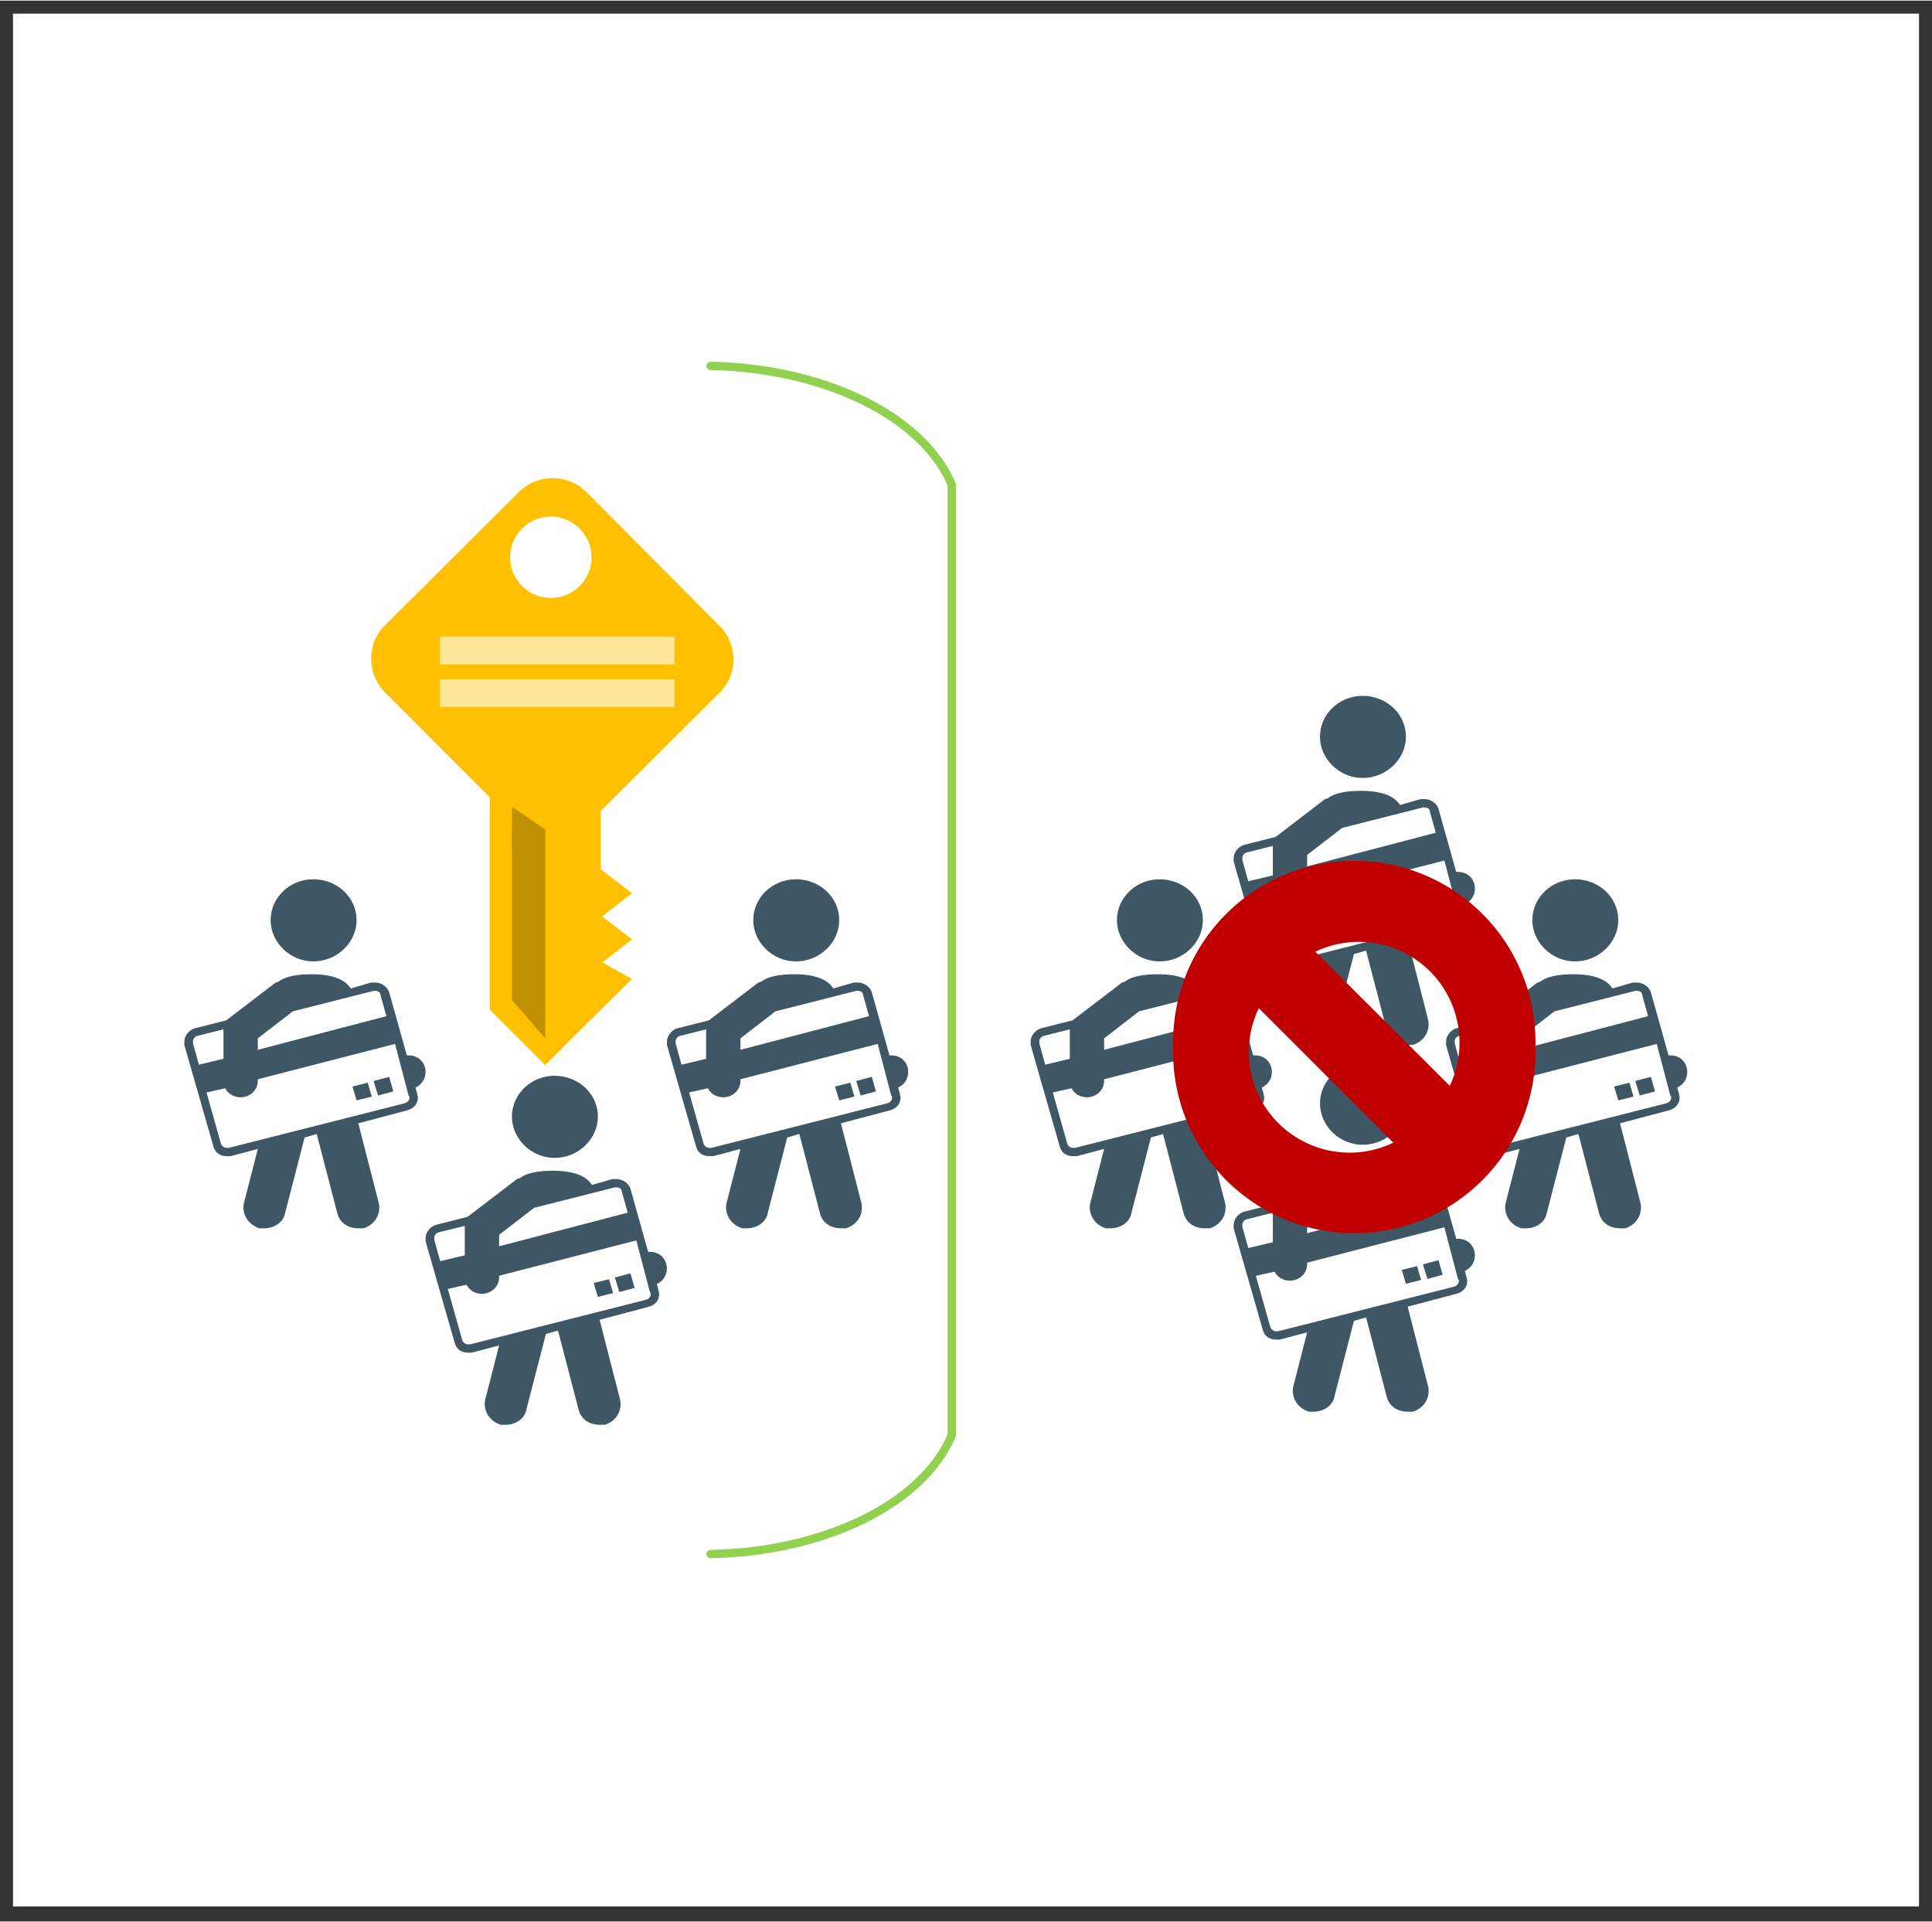 <?xml version="1.0" encoding="UTF-8" standalone="no"?>
<!DOCTYPE svg PUBLIC "-//W3C//DTD SVG 1.1//EN" "http://www.w3.org/Graphics/SVG/1.1/DTD/svg11.dtd">
<!-- Generated by Microsoft Visio, SVG Export 3SubscriptionOwners.svg Page-1 -->
<svg xmlns="http://www.w3.org/2000/svg" xmlns:xlink="http://www.w3.org/1999/xlink" xmlns:ev="http://www.w3.org/2001/xml-events"
		xmlns:v="http://schemas.microsoft.com/visio/2003/SVGExtensions/" width="0.774in" height="0.77in"
		viewBox="0 0 55.742 55.418" xml:space="preserve" color-interpolation-filters="sRGB" class="st8">
	<rect x="0" y="0" width="55.742" height="55.418" fill="#333333" stroke="none"/>
	<v:documentProperties v:langID="1033" v:viewMarkup="false"/>

	<style type="text/css">
	<![CDATA[
		.st1 {fill:#ffffff;stroke:none;stroke-linecap:round;stroke-linejoin:round;stroke-width:0.75}
		.st2 {fill:#ffc000;stroke:none;stroke-linecap:round;stroke-linejoin:round;stroke-width:0.75}
		.st3 {fill:#bf9000;stroke:none;stroke-linecap:round;stroke-linejoin:round;stroke-width:0.75}
		.st4 {fill:#ffe699;stroke:none;stroke-linecap:round;stroke-linejoin:round;stroke-width:0.75}
		.st5 {fill:#3f5765;stroke:none;stroke-linecap:round;stroke-linejoin:round;stroke-width:0.75}
		.st6 {stroke:#92d050;stroke-linecap:round;stroke-linejoin:round;stroke-width:0.24}
		.st7 {fill:#c00000;stroke:none;stroke-linecap:round;stroke-linejoin:round;stroke-width:0.24}
		.st8 {fill:none;fill-rule:evenodd;font-size:12px;overflow:visible;stroke-linecap:square;stroke-miterlimit:3}
	]]>
	</style>

	<g v:mID="0" v:index="1" v:groupContext="foregroundPage">
		<title>Page-1</title>
		<v:pageProperties v:drawingScale="0.0393701" v:pageScale="0.0393701" v:drawingUnits="24" v:shadowOffsetX="9"
				v:shadowOffsetY="-9"/>
		<g id="group79-1" transform="translate(0.375,-0.433)" v:mID="79" v:groupContext="group">
			<title>Sheet.79</title>
			<g id="shape51-2" v:mID="51" v:groupContext="shape">
				<title>Sheet.51</title>
				<rect x="0" y="0.808" width="54.992" height="54.61" class="st1"/>
			</g>
			<g id="group29-4" transform="translate(10.33,-24.276)" v:mID="29" v:groupContext="group">
				<title>Sheet.29</title>
				<g id="group30-5" transform="translate(0,-6.497)" v:mID="30" v:groupContext="group">
					<title>Sheet.30</title>
					<g id="shape30-6" v:mID="30" v:groupContext="groupContent">
						<path d="M4.27 45.38 C4.81 44.85 5.67 44.85 6.21 45.38 L10.06 49.25 C10.59 49.79 10.59 50.65 10.05 51.18
									 L6.18 55.03 C5.65 55.56 4.78 55.56 4.25 55.02 L0.4 51.16 C-0.13 50.62 -0.13 49.76 0.4 49.23
									 L4.27 45.38 Z" class="st2"/>
					</g>
				</g>
				<g id="group31-8" transform="translate(3.426,0)" v:mID="31" v:groupContext="group">
					<title>Sheet.31</title>
					<g id="shape31-9" v:mID="31" v:groupContext="groupContent">
						<path d="M3.2 43.38 L3.2 53.82 L1.6 55.42 L0 53.82 L0 43.38 L3.2 43.38 Z" class="st2"/>
					</g>
				</g>
				<g id="group32-11" transform="translate(4.013,-13.477)" v:mID="32" v:groupContext="group">
					<title>Sheet.32</title>
					<g id="shape32-12" v:mID="32" v:groupContext="groupContent">
						<path d="M0 54.25 C0 53.6 0.53 53.07 1.17 53.07 C1.82 53.07 2.35 53.6 2.35 54.25 C2.35 54.9 1.82 55.42 1.17
									 55.42 C0.53 55.42 0 54.9 0 54.25 Z" class="st1"/>
					</g>
				</g>
				<g id="group33-14" transform="translate(4.066,-1.857)" v:mID="33" v:groupContext="group">
					<title>Sheet.33</title>
					<g id="shape33-15" v:mID="33" v:groupContext="groupContent">
						<path d="M0 50.46 L0 55.42 L0.96 55.42 L0.96 50.46 L0 50.46 L0 50.46 Z" class="st3"/>
					</g>
				</g>
				<g id="group34-17" transform="translate(4.066,-6.126)" v:mID="34" v:groupContext="group">
					<title>Sheet.34</title>
					<g id="shape34-18" v:mID="34" v:groupContext="groupContent">
						<path d="M0 54.09 L0.96 54.75 L0 55.42 L0 54.09 Z" class="st3"/>
					</g>
				</g>
				<g id="group35-20" transform="translate(4.065,-0.775)" v:mID="35" v:groupContext="group">
					<title>Sheet.35</title>
					<g id="shape35-21" v:mID="35" v:groupContext="groupContent">
						<path d="M0.96 54.32 L0.96 55.42 L0 54.32 L0.96 54.32 Z" class="st3"/>
					</g>
				</g>
				<g id="group36-23" transform="translate(6.359,-1.332)" v:mID="36" v:groupContext="group">
					<title>Sheet.36</title>
					<g id="shape36-24" v:mID="36" v:groupContext="groupContent">
						<path d="M0 53.61 L1.17 54.27 L0 55.42 L0 53.61 Z" class="st2"/>
					</g>
				</g>
				<g id="group37-26" transform="translate(6.359,-2.717)" v:mID="37" v:groupContext="group">
					<title>Sheet.37</title>
					<g id="shape37-27" v:mID="37" v:groupContext="groupContent">
						<path d="M0 53.61 L1.17 54.51 L0 55.42 L0 53.61 Z" class="st2"/>
					</g>
				</g>
				<g id="group38-29" transform="translate(6.359,-4.048)" v:mID="38" v:groupContext="group">
					<title>Sheet.38</title>
					<g id="shape38-30" v:mID="38" v:groupContext="groupContent">
						<path d="M0 53.61 L1.17 54.51 L0 55.42 L0 53.61 Z" class="st2"/>
					</g>
				</g>
				<g id="group39-32" transform="translate(1.986,-11.559)" v:mID="39" v:groupContext="group">
					<title>Sheet.39</title>
					<g id="shape39-33" v:mID="39" v:groupContext="groupContent">
						<path d="M0 54.62 L0 55.42 L6.77 55.42 L6.77 54.62 L0 54.62 L0 54.62 Z" class="st4"/>
					</g>
				</g>
				<g id="group40-35" transform="translate(1.986,-10.334)" v:mID="40" v:groupContext="group">
					<title>Sheet.40</title>
					<g id="shape40-36" v:mID="40" v:groupContext="groupContent">
						<path d="M0 54.62 L0 55.42 L6.77 55.42 L6.77 54.62 L0 54.62 L0 54.62 Z" class="st4"/>
					</g>
				</g>
			</g>
			<g id="shape46-38" v:mID="46" v:groupContext="shape" transform="translate(4.943,-19.567)">
				<title>Azure Subscription</title>
				<path d="M3.72 47.72 C3.05 47.72 2.49 47.17 2.49 46.53 C2.49 45.87 3.05 45.35 3.72 45.35 C4.41 45.35 4.97 45.87 4.97
							 46.53 C4.97 47.17 4.41 47.72 3.72 47.72 ZM6.67 51.36 C6.72 51.54 6.72 51.54 6.72 51.54 C6.72 51.57 6.74
							 51.62 6.74 51.64 C6.74 51.83 6.62 51.97 6.42 52.02 C5.02 52.39 5.02 52.39 5.02 52.39 C5.61 54.69 5.61
							 54.69 5.61 54.69 C5.68 55.02 5.49 55.32 5.17 55.42 C5.12 55.42 5.07 55.42 5.02 55.42 C4.72 55.42 4.48
							 55.26 4.41 54.97 C3.82 52.7 3.82 52.7 3.82 52.7 C3.47 52.8 3.47 52.8 3.47 52.8 C2.91 54.97 2.91 54.97
							 2.91 54.97 C2.86 55.26 2.58 55.42 2.31 55.42 C2.27 55.42 2.22 55.42 2.17 55.42 C1.85 55.32 1.65 55.02
							 1.72 54.69 C2.12 53.13 2.12 53.13 2.12 53.13 C1.33 53.34 1.33 53.34 1.33 53.34 C1.31 53.34 1.26 53.34
							 1.23 53.34 C1.04 53.34 0.89 53.25 0.84 53.06 C-0 50.13 0 50.13 0 50.13 C0 50.1 0 50.08 0 50.03 C0 49.87
							 0.13 49.7 0.3 49.65 C1.21 49.42 1.21 49.42 1.21 49.42 C2.61 48.35 2.61 48.35 2.61 48.35 C2.63 48.33
							 2.68 48.31 2.71 48.31 C2.88 48.17 3.2 48.09 3.67 48.09 C4.31 48.09 4.65 48.26 4.8 48.5 C5.39 48.33 5.39
							 48.33 5.39 48.33 C5.44 48.33 5.46 48.33 5.51 48.33 C5.68 48.33 5.86 48.45 5.91 48.61 C6.42 50.43 6.42
							 50.43 6.42 50.43 C6.47 50.43 6.47 50.43 6.47 50.43 C6.77 50.43 6.96 50.65 6.96 50.91 C6.96 51.12 6.84
							 51.28 6.67 51.36 ZM2.12 50.27 C5.83 49.3 5.83 49.3 5.83 49.3 C5.66 48.69 5.66 48.69 5.66 48.69 C5.66
							 48.61 5.59 48.57 5.51 48.57 C5.49 48.57 5.49 48.57 5.46 48.57 C3.13 49.16 3.13 49.16 3.13 49.16 C2.12
							 49.94 2.12 49.94 2.12 49.94 L2.12 50.27 ZM0.42 50.7 C1.13 50.53 1.13 50.53 1.13 50.53 C1.13 49.68 1.13
							 49.68 1.13 49.68 C0.37 49.87 0.37 49.87 0.37 49.87 C0.3 49.89 0.25 49.96 0.25 50.03 C0.25 50.06 0.25
							 50.06 0.25 50.08 L0.42 50.7 ZM6.5 51.64 C6.5 51.64 6.5 51.62 6.47 51.59 C6.08 50.1 6.08 50.1 6.08 50.1
							 C2.12 51.12 2.12 51.12 2.12 51.12 C2.12 51.17 2.12 51.17 2.12 51.17 C2.12 51.17 2.12 51.17 2.12 51.17
							 C2.12 51.43 1.9 51.64 1.62 51.64 C1.43 51.64 1.26 51.54 1.18 51.38 C0.64 51.5 0.64 51.5 0.64 51.5 C1.06
							 52.99 1.06 52.99 1.06 52.99 C1.09 53.06 1.16 53.1 1.23 53.1 C1.23 53.1 1.26 53.1 1.28 53.1 C6.37 51.81
							 6.37 51.81 6.37 51.81 C6.45 51.78 6.5 51.71 6.5 51.64 ZM5.91 51.05 C6.03 51.47 6.03 51.47 6.03 51.47
							 C5.59 51.59 5.59 51.59 5.59 51.59 C5.46 51.17 5.46 51.17 5.46 51.17 L5.91 51.05 ZM5.29 51.22 C5.41 51.62
							 5.41 51.62 5.41 51.62 C4.97 51.73 4.97 51.73 4.97 51.73 C4.85 51.33 4.85 51.33 4.85 51.33 L5.29 51.22
							 Z" class="st5"/>
			</g>
			<g id="shape47-40" v:mID="47" v:groupContext="shape" transform="translate(11.905,-13.898)">
				<title>Azure Subscription.47</title>
				<path d="M3.72 47.72 C3.05 47.72 2.49 47.17 2.49 46.53 C2.49 45.87 3.05 45.35 3.72 45.35 C4.41 45.35 4.97 45.87 4.97
							 46.53 C4.97 47.17 4.41 47.72 3.72 47.72 ZM6.67 51.36 C6.72 51.54 6.72 51.54 6.72 51.54 C6.72 51.57 6.74
							 51.62 6.74 51.64 C6.74 51.83 6.62 51.97 6.42 52.02 C5.02 52.39 5.02 52.39 5.02 52.39 C5.61 54.69 5.61
							 54.69 5.61 54.69 C5.68 55.02 5.49 55.32 5.17 55.42 C5.12 55.42 5.07 55.42 5.02 55.42 C4.72 55.42 4.48
							 55.26 4.41 54.97 C3.82 52.7 3.82 52.7 3.82 52.7 C3.47 52.8 3.47 52.8 3.47 52.8 C2.91 54.97 2.91 54.97
							 2.91 54.97 C2.86 55.26 2.58 55.42 2.31 55.42 C2.27 55.42 2.22 55.42 2.17 55.42 C1.85 55.32 1.65 55.02
							 1.72 54.69 C2.12 53.13 2.12 53.13 2.12 53.13 C1.33 53.34 1.33 53.34 1.33 53.34 C1.31 53.34 1.26 53.34
							 1.23 53.34 C1.04 53.34 0.89 53.25 0.84 53.06 C-0 50.13 0 50.13 0 50.13 C0 50.1 0 50.08 0 50.03 C0 49.87
							 0.13 49.7 0.3 49.65 C1.21 49.42 1.21 49.42 1.21 49.42 C2.61 48.35 2.61 48.35 2.61 48.35 C2.63 48.33
							 2.68 48.31 2.71 48.31 C2.88 48.17 3.2 48.09 3.67 48.09 C4.31 48.09 4.65 48.26 4.8 48.5 C5.39 48.33 5.39
							 48.33 5.39 48.33 C5.44 48.33 5.46 48.33 5.51 48.33 C5.68 48.33 5.86 48.45 5.91 48.61 C6.42 50.43 6.42
							 50.43 6.42 50.43 C6.47 50.43 6.47 50.43 6.47 50.43 C6.77 50.43 6.96 50.65 6.96 50.91 C6.96 51.12 6.84
							 51.28 6.67 51.36 ZM2.12 50.27 C5.83 49.3 5.83 49.3 5.83 49.3 C5.66 48.69 5.66 48.69 5.66 48.69 C5.66
							 48.61 5.59 48.57 5.51 48.57 C5.49 48.57 5.49 48.57 5.46 48.57 C3.13 49.16 3.13 49.16 3.13 49.16 C2.12
							 49.94 2.12 49.94 2.12 49.94 L2.12 50.27 ZM0.42 50.7 C1.13 50.53 1.13 50.53 1.13 50.53 C1.13 49.68 1.13
							 49.68 1.13 49.68 C0.37 49.87 0.37 49.87 0.37 49.87 C0.3 49.89 0.25 49.96 0.25 50.03 C0.25 50.06 0.25
							 50.06 0.25 50.08 L0.42 50.7 ZM6.5 51.64 C6.5 51.64 6.5 51.62 6.47 51.59 C6.08 50.1 6.08 50.1 6.08 50.1
							 C2.12 51.12 2.12 51.12 2.12 51.12 C2.12 51.17 2.12 51.17 2.12 51.17 C2.12 51.17 2.12 51.17 2.12 51.17
							 C2.12 51.43 1.9 51.64 1.62 51.64 C1.43 51.64 1.26 51.54 1.18 51.38 C0.64 51.5 0.64 51.5 0.64 51.5 C1.06
							 52.99 1.06 52.99 1.06 52.99 C1.09 53.06 1.16 53.1 1.23 53.1 C1.23 53.1 1.26 53.1 1.28 53.1 C6.37 51.81
							 6.37 51.81 6.37 51.81 C6.45 51.78 6.5 51.71 6.5 51.64 ZM5.91 51.05 C6.03 51.47 6.03 51.47 6.03 51.47
							 C5.59 51.59 5.59 51.59 5.59 51.59 C5.46 51.17 5.46 51.17 5.46 51.17 L5.91 51.05 ZM5.29 51.22 C5.41 51.62
							 5.41 51.62 5.41 51.62 C4.97 51.73 4.97 51.73 4.97 51.73 C4.85 51.33 4.85 51.33 4.85 51.33 L5.29 51.22
							 Z" class="st5"/>
			</g>
			<g id="shape48-42" v:mID="48" v:groupContext="shape" transform="translate(18.868,-19.567)">
				<title>Azure Subscription.48</title>
				<path d="M3.72 47.72 C3.05 47.72 2.49 47.17 2.49 46.53 C2.49 45.87 3.05 45.35 3.72 45.35 C4.41 45.35 4.97 45.87 4.97
							 46.53 C4.97 47.17 4.41 47.72 3.72 47.72 ZM6.67 51.36 C6.72 51.54 6.72 51.54 6.72 51.54 C6.72 51.57 6.74
							 51.62 6.74 51.64 C6.74 51.83 6.62 51.97 6.42 52.02 C5.02 52.39 5.02 52.39 5.02 52.39 C5.61 54.69 5.61
							 54.69 5.61 54.69 C5.68 55.02 5.49 55.32 5.17 55.42 C5.12 55.42 5.07 55.42 5.02 55.42 C4.72 55.42 4.48
							 55.26 4.41 54.97 C3.82 52.7 3.82 52.7 3.82 52.7 C3.47 52.8 3.47 52.8 3.47 52.8 C2.91 54.97 2.91 54.97
							 2.91 54.97 C2.86 55.26 2.58 55.42 2.31 55.42 C2.27 55.42 2.22 55.42 2.17 55.42 C1.85 55.32 1.65 55.02
							 1.72 54.69 C2.12 53.13 2.12 53.13 2.12 53.13 C1.33 53.34 1.33 53.34 1.33 53.34 C1.31 53.34 1.26 53.34
							 1.23 53.34 C1.04 53.34 0.89 53.25 0.84 53.06 C-0 50.13 0 50.13 0 50.13 C0 50.1 0 50.08 0 50.03 C0 49.87
							 0.13 49.7 0.3 49.65 C1.21 49.42 1.21 49.42 1.21 49.42 C2.61 48.35 2.61 48.35 2.61 48.35 C2.63 48.33
							 2.68 48.31 2.71 48.31 C2.88 48.17 3.2 48.09 3.67 48.09 C4.31 48.09 4.65 48.26 4.8 48.5 C5.39 48.33 5.39
							 48.33 5.39 48.33 C5.44 48.33 5.46 48.33 5.51 48.33 C5.68 48.33 5.86 48.45 5.91 48.61 C6.42 50.43 6.42
							 50.43 6.42 50.43 C6.47 50.43 6.47 50.43 6.47 50.43 C6.77 50.43 6.96 50.65 6.96 50.91 C6.96 51.12 6.84
							 51.28 6.67 51.36 ZM2.12 50.27 C5.83 49.3 5.83 49.3 5.83 49.3 C5.66 48.69 5.66 48.69 5.66 48.69 C5.66
							 48.61 5.59 48.57 5.51 48.57 C5.49 48.57 5.49 48.57 5.46 48.57 C3.13 49.16 3.13 49.16 3.13 49.16 C2.12
							 49.94 2.12 49.94 2.12 49.94 L2.12 50.27 ZM0.42 50.7 C1.13 50.53 1.13 50.53 1.13 50.53 C1.13 49.68 1.13
							 49.68 1.13 49.68 C0.37 49.87 0.37 49.87 0.37 49.87 C0.3 49.89 0.25 49.96 0.25 50.03 C0.25 50.06 0.25
							 50.06 0.25 50.08 L0.42 50.7 ZM6.5 51.64 C6.5 51.64 6.5 51.62 6.47 51.59 C6.08 50.1 6.08 50.1 6.08 50.1
							 C2.12 51.12 2.12 51.12 2.12 51.12 C2.12 51.17 2.12 51.17 2.12 51.17 C2.12 51.17 2.12 51.17 2.12 51.17
							 C2.12 51.43 1.9 51.64 1.62 51.64 C1.43 51.64 1.26 51.54 1.18 51.38 C0.64 51.5 0.64 51.5 0.64 51.5 C1.06
							 52.99 1.06 52.99 1.06 52.99 C1.09 53.06 1.16 53.1 1.23 53.1 C1.23 53.1 1.26 53.1 1.28 53.1 C6.37 51.81
							 6.37 51.81 6.37 51.81 C6.45 51.78 6.5 51.71 6.5 51.64 ZM5.91 51.05 C6.03 51.47 6.03 51.47 6.03 51.47
							 C5.59 51.59 5.59 51.59 5.59 51.59 C5.46 51.17 5.46 51.17 5.46 51.17 L5.91 51.05 ZM5.29 51.22 C5.41 51.62
							 5.41 51.62 5.41 51.62 C4.97 51.73 4.97 51.73 4.97 51.73 C4.85 51.33 4.85 51.33 4.85 51.33 L5.29 51.22
							 Z" class="st5"/>
			</g>
			<g id="shape77-44" v:mID="77" v:groupContext="shape" transform="translate(20.126,-10.168)">
				<title>Right Parenthesis</title>
				<v:userDefs>
					<v:ud v:nameU="visVersion" v:prompt="" v:val="VT0(15):26"/>
				</v:userDefs>
				<path d="M-0 55.42 A7.43 4.572 -180 0 0 6.96 51.99 L6.96 24.57 A7.43 4.572 -180 0 0 -0 21.14" class="st6"/>
			</g>
			<g id="group78-47" transform="translate(29.361,-14.276)" v:mID="78" v:groupContext="group">
				<title>Sheet.78</title>
				<g id="shape72-48" v:mID="72" v:groupContext="shape" transform="translate(5.858,-10.583)">
					<title>Azure Subscription.72</title>
					<path d="M3.72 47.72 C3.05 47.72 2.49 47.17 2.49 46.53 C2.49 45.87 3.05 45.35 3.72 45.35 C4.41 45.35 4.97 45.87
								 4.97 46.53 C4.97 47.17 4.41 47.72 3.72 47.72 ZM6.67 51.36 C6.72 51.54 6.72 51.54 6.72 51.54 C6.72
								 51.57 6.74 51.62 6.74 51.64 C6.74 51.83 6.62 51.97 6.42 52.02 C5.02 52.39 5.02 52.39 5.02 52.39
								 C5.61 54.69 5.61 54.69 5.61 54.69 C5.68 55.02 5.49 55.32 5.17 55.42 C5.12 55.42 5.07 55.42 5.02
								 55.42 C4.72 55.42 4.48 55.26 4.41 54.97 C3.82 52.7 3.82 52.7 3.82 52.7 C3.47 52.8 3.47 52.8 3.47
								 52.8 C2.91 54.97 2.91 54.97 2.91 54.97 C2.86 55.26 2.58 55.42 2.31 55.42 C2.27 55.42 2.22 55.42
								 2.17 55.42 C1.85 55.32 1.65 55.02 1.72 54.69 C2.12 53.13 2.12 53.13 2.12 53.13 C1.33 53.34 1.33
								 53.34 1.33 53.34 C1.31 53.34 1.26 53.34 1.23 53.34 C1.04 53.34 0.89 53.25 0.84 53.06 C0 50.13 -0
								 50.13 0 50.13 C0 50.1 0 50.08 0 50.03 C-0 49.87 0.13 49.7 0.3 49.65 C1.21 49.42 1.21 49.42 1.21
								 49.42 C2.61 48.35 2.61 48.35 2.61 48.35 C2.63 48.33 2.68 48.31 2.71 48.31 C2.88 48.17 3.2 48.09
								 3.67 48.09 C4.31 48.09 4.65 48.26 4.8 48.5 C5.39 48.33 5.39 48.33 5.39 48.33 C5.44 48.33 5.46 48.33
								 5.51 48.33 C5.68 48.33 5.86 48.45 5.91 48.61 C6.42 50.43 6.42 50.43 6.42 50.43 C6.47 50.43 6.47
								 50.43 6.47 50.43 C6.77 50.43 6.96 50.65 6.96 50.91 C6.96 51.12 6.84 51.28 6.67 51.36 ZM2.12 50.27
								 C5.83 49.3 5.83 49.3 5.83 49.3 C5.66 48.69 5.66 48.69 5.66 48.69 C5.66 48.61 5.59 48.57 5.51 48.57
								 C5.49 48.57 5.49 48.57 5.46 48.57 C3.13 49.16 3.13 49.16 3.13 49.16 C2.12 49.94 2.12 49.94 2.12
								 49.94 L2.12 50.27 ZM0.42 50.7 C1.13 50.53 1.13 50.53 1.13 50.53 C1.13 49.68 1.13 49.68 1.13 49.68
								 C0.37 49.87 0.37 49.87 0.37 49.87 C0.3 49.89 0.25 49.96 0.25 50.03 C0.25 50.06 0.25 50.06 0.25 50.08
								 L0.42 50.7 ZM6.5 51.64 C6.5 51.64 6.5 51.62 6.47 51.59 C6.08 50.1 6.08 50.1 6.08 50.1 C2.12 51.12
								 2.12 51.12 2.12 51.12 C2.12 51.17 2.12 51.17 2.12 51.17 C2.12 51.17 2.12 51.17 2.12 51.17 C2.12
								 51.43 1.9 51.64 1.62 51.64 C1.43 51.64 1.26 51.54 1.18 51.38 C0.64 51.5 0.64 51.5 0.64 51.5 C1.06
								 52.99 1.06 52.99 1.06 52.99 C1.09 53.06 1.16 53.1 1.23 53.1 C1.23 53.1 1.26 53.1 1.28 53.1 C6.37
								 51.81 6.37 51.81 6.37 51.81 C6.45 51.78 6.5 51.71 6.5 51.64 ZM5.91 51.05 C6.03 51.47 6.03 51.47
								 6.03 51.47 C5.59 51.59 5.59 51.59 5.59 51.59 C5.46 51.17 5.46 51.17 5.46 51.17 L5.91 51.05 ZM5.29
								 51.22 C5.41 51.62 5.41 51.62 5.41 51.62 C4.97 51.73 4.97 51.73 4.97 51.73 C4.85 51.33 4.85 51.33
								 4.85 51.33 L5.29 51.22 Z" class="st5"/>
				</g>
				<g id="shape73-50" v:mID="73" v:groupContext="shape" transform="translate(5.858,4.9738E-14)">
					<title>Azure Subscription.73</title>
					<path d="M3.72 47.72 C3.05 47.72 2.49 47.17 2.49 46.53 C2.49 45.87 3.05 45.35 3.72 45.35 C4.41 45.35 4.97 45.87
								 4.97 46.53 C4.97 47.17 4.41 47.72 3.72 47.72 ZM6.67 51.36 C6.72 51.54 6.72 51.54 6.72 51.54 C6.72
								 51.57 6.74 51.62 6.74 51.64 C6.74 51.83 6.62 51.97 6.42 52.02 C5.02 52.39 5.02 52.39 5.02 52.39
								 C5.61 54.69 5.61 54.69 5.61 54.69 C5.68 55.02 5.49 55.32 5.17 55.42 C5.12 55.42 5.07 55.42 5.02
								 55.42 C4.72 55.42 4.48 55.26 4.41 54.97 C3.82 52.7 3.82 52.7 3.82 52.7 C3.47 52.8 3.47 52.8 3.47
								 52.8 C2.91 54.97 2.91 54.97 2.91 54.97 C2.86 55.26 2.58 55.42 2.31 55.42 C2.27 55.42 2.22 55.42
								 2.17 55.42 C1.85 55.32 1.65 55.02 1.72 54.69 C2.12 53.13 2.12 53.13 2.12 53.13 C1.33 53.34 1.33
								 53.34 1.33 53.34 C1.31 53.34 1.26 53.34 1.23 53.34 C1.04 53.34 0.89 53.25 0.84 53.06 C0 50.13 -0
								 50.13 0 50.13 C0 50.1 0 50.08 0 50.03 C-0 49.87 0.13 49.7 0.3 49.65 C1.21 49.42 1.21 49.42 1.21
								 49.42 C2.61 48.35 2.61 48.35 2.61 48.35 C2.63 48.33 2.68 48.31 2.71 48.31 C2.88 48.17 3.2 48.09
								 3.67 48.09 C4.31 48.09 4.65 48.26 4.8 48.5 C5.39 48.33 5.39 48.33 5.39 48.33 C5.44 48.33 5.46 48.33
								 5.51 48.33 C5.68 48.33 5.86 48.45 5.91 48.61 C6.42 50.43 6.42 50.43 6.42 50.43 C6.47 50.43 6.47
								 50.43 6.47 50.43 C6.77 50.43 6.96 50.65 6.96 50.91 C6.96 51.12 6.84 51.28 6.67 51.36 ZM2.12 50.27
								 C5.83 49.3 5.83 49.3 5.83 49.3 C5.66 48.69 5.66 48.69 5.66 48.69 C5.66 48.61 5.59 48.57 5.51 48.57
								 C5.49 48.57 5.49 48.57 5.46 48.57 C3.13 49.16 3.13 49.16 3.13 49.16 C2.12 49.94 2.12 49.94 2.12
								 49.94 L2.12 50.27 ZM0.42 50.7 C1.13 50.53 1.13 50.53 1.13 50.53 C1.13 49.68 1.13 49.68 1.13 49.68
								 C0.37 49.87 0.37 49.87 0.37 49.87 C0.3 49.89 0.25 49.96 0.25 50.03 C0.25 50.06 0.25 50.06 0.25 50.08
								 L0.42 50.7 ZM6.5 51.64 C6.5 51.64 6.5 51.62 6.47 51.59 C6.08 50.1 6.08 50.1 6.08 50.1 C2.12 51.12
								 2.12 51.12 2.12 51.12 C2.12 51.17 2.12 51.17 2.12 51.17 C2.12 51.17 2.12 51.17 2.12 51.17 C2.12
								 51.43 1.9 51.64 1.62 51.64 C1.43 51.64 1.26 51.54 1.18 51.38 C0.64 51.5 0.64 51.5 0.64 51.5 C1.06
								 52.99 1.06 52.99 1.06 52.99 C1.09 53.06 1.16 53.1 1.23 53.1 C1.23 53.1 1.26 53.1 1.28 53.1 C6.37
								 51.81 6.37 51.81 6.37 51.81 C6.45 51.78 6.5 51.71 6.5 51.64 ZM5.91 51.05 C6.03 51.47 6.03 51.47
								 6.03 51.47 C5.59 51.59 5.59 51.59 5.59 51.59 C5.46 51.17 5.46 51.17 5.46 51.17 L5.91 51.05 ZM5.29
								 51.22 C5.41 51.62 5.41 51.62 5.41 51.62 C4.97 51.73 4.97 51.73 4.97 51.73 C4.85 51.33 4.85 51.33
								 4.85 51.33 L5.29 51.22 Z" class="st5"/>
				</g>
				<g id="shape74-52" v:mID="74" v:groupContext="shape" transform="translate(11.985,-5.291)">
					<title>Azure Subscription.74</title>
					<path d="M3.72 47.72 C3.05 47.72 2.49 47.17 2.49 46.53 C2.49 45.87 3.05 45.35 3.72 45.35 C4.41 45.35 4.97 45.87
								 4.97 46.53 C4.97 47.17 4.41 47.72 3.72 47.72 ZM6.67 51.36 C6.72 51.54 6.72 51.54 6.72 51.54 C6.72
								 51.57 6.74 51.62 6.74 51.64 C6.74 51.83 6.62 51.97 6.42 52.02 C5.02 52.39 5.02 52.39 5.02 52.39
								 C5.61 54.69 5.61 54.69 5.61 54.69 C5.68 55.02 5.49 55.32 5.17 55.42 C5.12 55.42 5.07 55.42 5.02
								 55.42 C4.72 55.42 4.48 55.26 4.41 54.97 C3.82 52.7 3.82 52.7 3.82 52.7 C3.47 52.8 3.47 52.8 3.47
								 52.8 C2.91 54.97 2.91 54.97 2.91 54.97 C2.86 55.26 2.58 55.42 2.31 55.42 C2.27 55.42 2.22 55.42
								 2.17 55.42 C1.85 55.32 1.65 55.02 1.72 54.69 C2.12 53.13 2.12 53.13 2.12 53.13 C1.33 53.34 1.33
								 53.34 1.33 53.34 C1.31 53.34 1.26 53.34 1.23 53.34 C1.04 53.34 0.89 53.25 0.84 53.06 C0 50.13 -0
								 50.13 0 50.13 C0 50.1 0 50.08 0 50.03 C-0 49.87 0.13 49.7 0.3 49.65 C1.21 49.42 1.21 49.42 1.21
								 49.42 C2.61 48.35 2.61 48.35 2.61 48.35 C2.63 48.33 2.68 48.31 2.71 48.31 C2.88 48.17 3.2 48.09
								 3.67 48.09 C4.31 48.09 4.65 48.26 4.8 48.5 C5.39 48.33 5.39 48.33 5.39 48.33 C5.44 48.33 5.46 48.33
								 5.51 48.33 C5.68 48.33 5.86 48.45 5.91 48.61 C6.42 50.43 6.42 50.43 6.42 50.43 C6.47 50.43 6.47
								 50.43 6.47 50.43 C6.77 50.43 6.96 50.65 6.96 50.91 C6.96 51.12 6.84 51.28 6.67 51.36 ZM2.12 50.27
								 C5.83 49.3 5.83 49.3 5.83 49.3 C5.66 48.69 5.66 48.69 5.66 48.69 C5.66 48.61 5.59 48.57 5.51 48.57
								 C5.49 48.57 5.49 48.57 5.46 48.57 C3.13 49.16 3.13 49.16 3.13 49.16 C2.12 49.94 2.12 49.94 2.12
								 49.94 L2.12 50.27 ZM0.42 50.7 C1.13 50.53 1.13 50.53 1.13 50.53 C1.13 49.68 1.13 49.68 1.13 49.68
								 C0.37 49.87 0.37 49.87 0.37 49.87 C0.3 49.89 0.25 49.96 0.25 50.03 C0.25 50.06 0.25 50.06 0.25 50.08
								 L0.42 50.7 ZM6.5 51.64 C6.5 51.64 6.5 51.62 6.47 51.59 C6.08 50.1 6.08 50.1 6.08 50.1 C2.12 51.12
								 2.12 51.12 2.12 51.12 C2.12 51.17 2.12 51.17 2.12 51.17 C2.12 51.17 2.12 51.17 2.12 51.17 C2.12
								 51.43 1.9 51.64 1.62 51.64 C1.43 51.64 1.26 51.54 1.18 51.38 C0.64 51.5 0.64 51.5 0.64 51.5 C1.06
								 52.99 1.06 52.99 1.06 52.99 C1.09 53.06 1.16 53.1 1.23 53.1 C1.23 53.1 1.26 53.1 1.28 53.1 C6.37
								 51.81 6.37 51.81 6.37 51.81 C6.45 51.78 6.5 51.71 6.5 51.64 ZM5.91 51.05 C6.03 51.47 6.03 51.47
								 6.03 51.47 C5.59 51.59 5.59 51.59 5.59 51.59 C5.46 51.17 5.46 51.17 5.46 51.17 L5.91 51.05 ZM5.29
								 51.22 C5.41 51.62 5.41 51.62 5.41 51.62 C4.97 51.73 4.97 51.73 4.97 51.73 C4.85 51.33 4.85 51.33
								 4.85 51.33 L5.29 51.22 Z" class="st5"/>
				</g>
				<g id="shape75-54" v:mID="75" v:groupContext="shape" transform="translate(-1.64868E-14,-5.291)">
					<title>Azure Subscription.75</title>
					<path d="M3.72 47.72 C3.05 47.72 2.49 47.17 2.49 46.53 C2.49 45.87 3.05 45.35 3.72 45.35 C4.41 45.35 4.97 45.87
								 4.97 46.53 C4.97 47.17 4.41 47.72 3.72 47.72 ZM6.67 51.36 C6.72 51.54 6.72 51.54 6.72 51.54 C6.72
								 51.57 6.74 51.62 6.74 51.64 C6.74 51.83 6.62 51.97 6.42 52.02 C5.02 52.39 5.02 52.39 5.02 52.39
								 C5.61 54.69 5.61 54.69 5.61 54.69 C5.68 55.02 5.49 55.32 5.17 55.42 C5.12 55.42 5.07 55.42 5.02
								 55.42 C4.72 55.42 4.48 55.26 4.41 54.97 C3.82 52.7 3.82 52.7 3.82 52.7 C3.47 52.8 3.47 52.8 3.47
								 52.8 C2.91 54.97 2.91 54.97 2.91 54.97 C2.86 55.26 2.58 55.42 2.31 55.42 C2.27 55.42 2.22 55.42
								 2.17 55.42 C1.85 55.32 1.65 55.02 1.72 54.69 C2.12 53.13 2.12 53.13 2.12 53.13 C1.33 53.34 1.33
								 53.34 1.33 53.34 C1.31 53.34 1.26 53.34 1.23 53.34 C1.04 53.34 0.89 53.25 0.84 53.06 C0 50.13 -0
								 50.13 0 50.13 C0 50.1 0 50.08 0 50.03 C-0 49.87 0.13 49.7 0.3 49.65 C1.21 49.42 1.21 49.42 1.21
								 49.42 C2.61 48.35 2.61 48.35 2.61 48.35 C2.63 48.33 2.68 48.31 2.71 48.31 C2.88 48.17 3.2 48.09
								 3.67 48.09 C4.31 48.09 4.65 48.26 4.8 48.5 C5.39 48.33 5.39 48.33 5.39 48.33 C5.44 48.33 5.46 48.33
								 5.51 48.33 C5.68 48.33 5.86 48.45 5.91 48.61 C6.42 50.43 6.42 50.43 6.42 50.43 C6.47 50.43 6.47
								 50.43 6.47 50.43 C6.77 50.43 6.96 50.65 6.96 50.91 C6.96 51.12 6.84 51.28 6.67 51.36 ZM2.12 50.27
								 C5.83 49.3 5.83 49.3 5.83 49.3 C5.66 48.69 5.66 48.69 5.66 48.69 C5.66 48.61 5.59 48.57 5.51 48.57
								 C5.49 48.57 5.49 48.57 5.46 48.57 C3.13 49.16 3.13 49.16 3.13 49.16 C2.12 49.94 2.12 49.94 2.12
								 49.94 L2.12 50.27 ZM0.42 50.7 C1.13 50.53 1.13 50.53 1.13 50.53 C1.13 49.68 1.13 49.68 1.13 49.68
								 C0.37 49.87 0.37 49.87 0.37 49.87 C0.3 49.89 0.25 49.96 0.25 50.03 C0.25 50.06 0.25 50.06 0.25 50.08
								 L0.42 50.7 ZM6.5 51.64 C6.5 51.64 6.5 51.62 6.47 51.59 C6.08 50.1 6.08 50.1 6.08 50.1 C2.12 51.12
								 2.12 51.12 2.12 51.12 C2.12 51.17 2.12 51.17 2.12 51.17 C2.12 51.17 2.12 51.17 2.12 51.17 C2.12
								 51.43 1.9 51.64 1.62 51.64 C1.43 51.64 1.26 51.54 1.18 51.38 C0.64 51.5 0.64 51.5 0.64 51.5 C1.06
								 52.99 1.06 52.99 1.06 52.99 C1.09 53.06 1.16 53.1 1.23 53.1 C1.23 53.1 1.26 53.1 1.28 53.1 C6.37
								 51.81 6.37 51.81 6.37 51.81 C6.45 51.78 6.5 51.71 6.5 51.64 ZM5.91 51.05 C6.03 51.47 6.03 51.47
								 6.03 51.47 C5.59 51.59 5.59 51.59 5.59 51.59 C5.46 51.17 5.46 51.17 5.46 51.17 L5.91 51.05 ZM5.29
								 51.22 C5.41 51.62 5.41 51.62 5.41 51.62 C4.97 51.73 4.97 51.73 4.97 51.73 C4.85 51.33 4.85 51.33
								 4.85 51.33 L5.29 51.22 Z" class="st5"/>
				</g>
				<g id="shape76-56" v:mID="76" v:groupContext="shape" transform="translate(4.113,-5.291)">
					<title>No Symbol</title>
					<v:userDefs>
						<v:ud v:nameU="MaxThicknessPercent" v:prompt="" v:val="VT0(0.6000600060006):26"/>
						<v:ud v:nameU="visVersion" v:prompt="" v:val="VT0(15):26"/>
					</v:userDefs>
					<path d="M10.45 50.19 A5.227 5.227 -180 1 0 0 50.19 A5.227 5.227 -180 1 0 10.45 50.19 ZM2.47 49.07 A2.907
								 2.907 -180 0 0 6.35 52.95 L2.47 49.07 ZM7.98 51.31 A2.907 2.907 -180 0 0 4.1 47.44 L7.98 51.31
								 Z" class="st7"/>
				</g>
			</g>
		</g>
	</g>
</svg>
